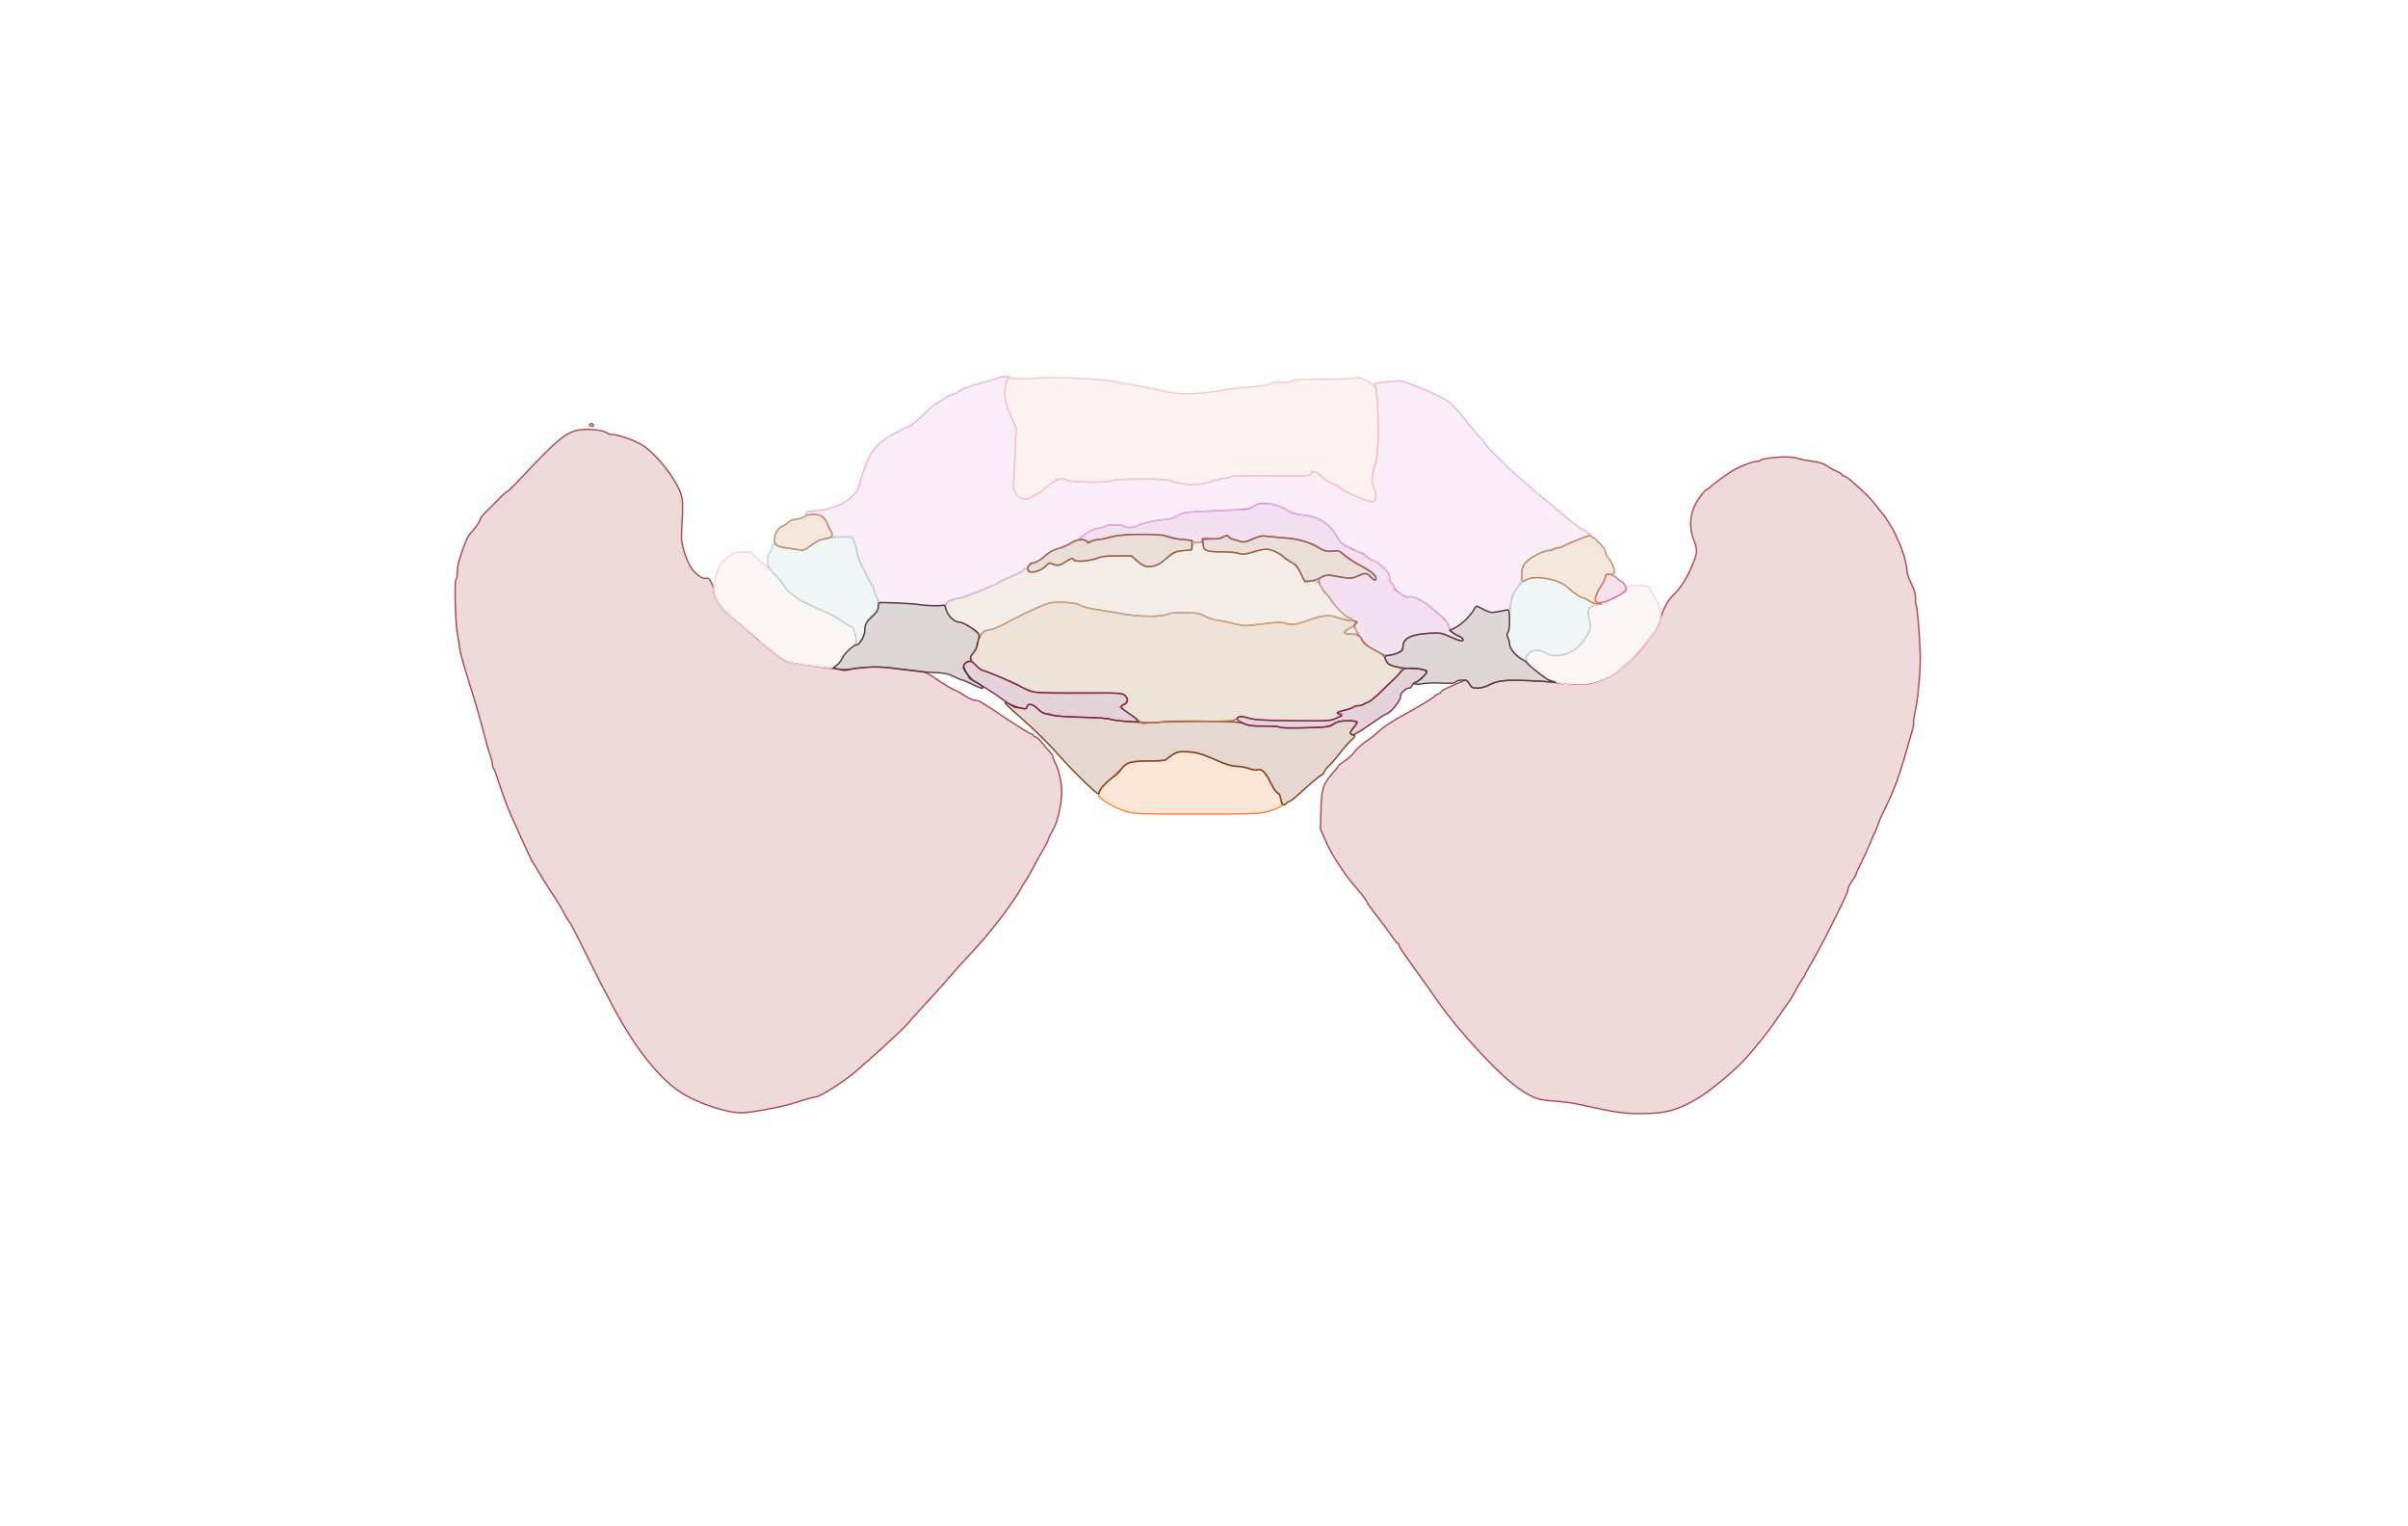 <svg xmlns="http://www.w3.org/2000/svg" width="1785" height="1131" viewBox="0 0 1785 1131" version="1.1">
    <path class="svg-region-SV" d="M 932 373.709 C 931.175 374.013, 929.666 374.990, 928.646 375.880 C 927.122 377.213, 922.419 377.680, 902.132 378.517 C 877.929 379.515, 877.385 379.584, 872.808 382.267 C 870.142 383.829, 866.651 385, 864.660 385 C 859.228 385, 845.964 387.794, 843.391 389.479 C 840.778 391.192, 834.443 391.525, 833.500 390 C 832.746 388.780, 820.331 388.656, 819.586 389.860 C 819.294 390.334, 816.968 391.007, 814.417 391.356 C 811.326 391.780, 808.068 393.244, 804.651 395.746 C 799.615 399.432, 799.573 399.506, 802.320 399.822 C 803.859 399.999, 805.371 400.803, 805.680 401.608 C 806.169 402.883, 806.544 402.874, 808.586 401.536 C 809.875 400.691, 812.192 400, 813.735 400 C 815.278 400, 819.788 399.100, 823.757 398 C 829.572 396.389, 834.047 396, 846.787 396 C 855.484 396, 863.028 396.389, 863.550 396.864 C 865.046 398.225, 873.443 400, 878.384 400 C 880.858 400, 883.160 400.450, 883.500 401 C 884.431 402.507, 892.055 402.276, 891.750 400.750 C 891.570 399.850, 893.373 399.500, 898.197 399.500 C 902.220 399.500, 905.394 399.001, 906.147 398.250 C 907.608 396.793, 911 396.571, 911 397.933 C 911 398.446, 912.013 399.136, 913.250 399.468 C 914.487 399.799, 917.139 400.560, 919.141 401.159 C 922.343 402.117, 923.480 401.918, 928.563 399.513 C 933.504 397.176, 935.082 396.881, 939.422 397.482 C 942.215 397.868, 948.775 398.502, 954 398.890 C 963.569 399.600, 967.763 400.902, 978.500 406.497 C 982.625 408.646, 984.312 408.992, 988.138 408.473 C 992 407.949, 993.090 408.180, 994.650 409.855 C 997.195 412.587, 1003.090 416.513, 1009.327 419.630 C 1015.080 422.505, 1020 426.680, 1020 428.687 C 1020 430.683, 1018.600 430.268, 1016 427.500 C 1013.171 424.488, 1011.141 424.377, 1006.084 426.957 C 1002.066 429.007, 999.472 428.985, 989.309 426.817 C 983.649 425.609, 978.667 426.819, 977.574 429.667 C 977.005 431.151, 981.562 440, 982.896 440 C 983.284 440, 984.880 442.024, 986.444 444.497 C 989.830 449.855, 998.284 458, 1000.457 458 C 1001.306 458, 1002 458.398, 1002 458.883 C 1002 459.369, 1003.013 460.075, 1004.250 460.451 C 1005.613 460.865, 1006.007 461.338, 1005.250 461.651 C 1003.036 462.565, 1003.903 465.575, 1008.250 472.069 C 1011.789 477.355, 1013.671 479.047, 1019.500 482.180 C 1027.543 486.504, 1028.007 486.569, 1034.885 484.348 C 1039.568 482.836, 1040.003 482.434, 1040.033 479.598 C 1040.103 473.143, 1046.135 470.050, 1060.165 469.276 C 1067.048 468.896, 1068.545 469.167, 1074.833 471.927 C 1078.684 473.617, 1082.533 475, 1083.386 475 C 1086.087 475, 1084.130 472.560, 1079.736 470.448 C 1076.603 468.942, 1075.211 467.530, 1074.391 465.025 C 1073.138 461.197, 1071.746 459.578, 1063.622 452.500 C 1055.660 445.563, 1048.482 441.654, 1044.990 442.352 C 1042.900 442.770, 1041.086 442.100, 1037.605 439.625 C 1035.066 437.820, 1033.297 436.037, 1033.672 435.661 C 1034.047 435.286, 1033.375 434.066, 1032.177 432.950 C 1030.866 431.729, 1030 429.717, 1030 427.893 C 1030 425.589, 1028.876 423.786, 1025.309 420.368 C 1022.729 417.896, 1019.385 415.627, 1017.879 415.326 C 1016.373 415.025, 1014.130 413.703, 1012.896 412.389 C 1011.661 411.075, 1010.245 410, 1009.748 410 C 1009.250 410, 1005.525 408.404, 1001.468 406.452 C 994.940 403.313, 993.737 402.284, 991.003 397.505 C 985.577 388.021, 977.020 382.689, 965.582 381.664 C 960.692 381.226, 957.591 380.333, 954.999 378.618 C 948.083 374.041, 937.336 371.748, 932 373.709" stroke="#c666b5" fill="#c666b5" fill-opacity="0.2" fill-rule="evenodd"/><path class="svg-region-IF" d="M 868.832 559.521 C 866.815 560.843, 864.876 562.392, 864.523 562.963 C 864.139 563.585, 859.130 564, 852.006 564 C 845.474 564, 838.874 564.478, 837.338 565.062 C 835.802 565.645, 832.279 568.458, 829.508 571.312 C 826.736 574.165, 822.379 578.300, 819.824 580.500 C 816.920 583, 814.952 585.625, 814.576 587.500 C 814.014 590.298, 814.403 590.788, 820.365 594.780 C 824.074 597.264, 829.849 599.958, 834.128 601.200 C 841.193 603.251, 843.413 603.339, 887.500 603.313 C 931.433 603.286, 933.816 603.190, 940.525 601.167 C 949.722 598.394, 951.619 597.025, 950.127 594.237 C 949.507 593.079, 949 591.232, 949 590.133 C 949 589.034, 948.137 587.861, 947.083 587.526 C 945.957 587.169, 943.677 583.825, 941.561 579.426 C 937.856 571.725, 935.324 569.579, 931.210 570.655 C 930.107 570.944, 928.158 570.620, 926.879 569.935 C 925.600 569.251, 921.297 568.372, 917.316 567.982 C 913.033 567.563, 907.920 566.266, 904.790 564.805 C 891.741 558.714, 886.081 556.999, 879.230 557.059 C 873.872 557.106, 871.752 557.608, 868.832 559.521" stroke="#f2823b" fill="#f2823b" fill-opacity="0.2" fill-rule="evenodd"/><path class="svg-region-AAB" d="M 745 520.855 C 745 521.353, 749.837 525.966, 755.750 531.105 C 767.792 541.574, 777.080 550.781, 787.636 562.716 C 791.561 567.154, 799.211 574.995, 804.636 580.142 C 813.438 588.492, 814.535 589.249, 814.830 587.173 C 815.165 584.807, 821.459 578.145, 826 575.351 C 827.375 574.505, 829.713 572.082, 831.197 569.968 C 834.662 565.028, 838.320 564.013, 852.691 564.006 C 859.357 564.002, 864.142 563.579, 864.525 562.959 C 864.879 562.387, 867.006 560.759, 869.252 559.341 C 872.971 556.993, 874.015 556.809, 880.918 557.277 C 886.670 557.668, 890.551 558.680, 897 561.471 C 909.920 567.064, 912.874 568, 917.605 568 C 920 568, 923.768 568.723, 925.978 569.608 C 928.188 570.492, 930.676 570.955, 931.507 570.636 C 934.946 569.316, 937.807 571.858, 941.570 579.576 C 943.633 583.808, 946.097 587.474, 947.046 587.722 C 948.148 588.010, 948.995 589.569, 949.389 592.029 C 950.115 596.571, 951.271 597.587, 953.348 595.509 C 954.178 594.679, 955.227 593.999, 955.679 593.999 C 956.629 593.997, 959.614 591.518, 969.884 582.200 C 973.945 578.515, 978.114 575.175, 979.148 574.777 C 980.183 574.379, 981.444 572.962, 981.951 571.628 C 982.459 570.293, 983.797 568.555, 984.926 567.764 C 986.055 566.974, 989.242 563.336, 992.009 559.681 C 994.776 556.026, 998.859 551.288, 1001.083 549.151 C 1004.780 545.598, 1004.950 545.220, 1003.063 544.727 C 1000.364 544.021, 1000.461 542.795, 1003.500 539.182 C 1004.875 537.548, 1006 535.747, 1006 535.180 C 1006 534.571, 1003.240 534.164, 999.250 534.185 C 994.018 534.212, 991.598 534.747, 988.487 536.566 C 984.799 538.722, 983.037 538.954, 966.771 539.417 C 956.147 539.719, 948.836 539.543, 948.485 538.976 C 948.164 538.456, 943.068 538.069, 937.161 538.117 C 929.049 538.182, 925.453 537.782, 922.461 536.480 C 919.085 535.012, 914.441 534.719, 891 534.499 C 874.637 534.345, 862.014 534.651, 859.831 535.254 C 855.639 536.413, 825.915 534.560, 822.913 532.953 C 821.928 532.426, 812.657 531.824, 802.311 531.615 C 791.765 531.402, 782.263 530.744, 780.685 530.117 C 779.137 529.503, 776.759 529, 775.402 529 C 773.914 529, 771.543 527.609, 769.433 525.500 C 765.601 521.667, 762.088 520.948, 761.332 523.840 C 760.897 525.503, 760.402 525.573, 756.175 524.567 C 753.604 523.955, 750.038 522.666, 748.250 521.701 C 746.462 520.737, 745 520.356, 745 520.855" stroke="#7f3c1a" fill="#7f3c1a" fill-opacity="0.2" fill-rule="evenodd"/><path class="svg-region-APB" d="M 777 447.083 C 772.279 448.473, 754.677 456.790, 743.959 462.696 C 740.912 464.375, 736.862 466.064, 734.959 466.449 C 733.057 466.834, 730.754 467.358, 729.842 467.613 C 727.928 468.148, 724 475.928, 724 479.184 C 724 480.398, 722.810 482.633, 721.356 484.151 C 718.759 486.861, 718.743 486.959, 720.481 489.611 C 722.704 493.004, 727.108 496.927, 728.741 496.968 C 730.378 497.010, 742.262 502.066, 753.557 507.526 C 758.538 509.935, 764.823 512.400, 767.523 513.005 C 770.676 513.712, 783.047 513.997, 802.107 513.803 C 830.120 513.517, 831.900 513.607, 833.891 515.405 C 836.696 517.938, 836.550 519.416, 833.250 521.917 L 830.500 524.002 832.698 525.751 C 833.907 526.713, 837.635 529.462, 840.984 531.861 L 847.072 536.222 854.286 535.548 C 858.254 535.177, 873.489 534.790, 888.143 534.687 C 912.932 534.513, 914.934 534.365, 916.925 532.566 C 918.989 530.700, 919.303 530.690, 925.782 532.282 C 930.977 533.558, 938.509 533.997, 959 534.216 C 983.618 534.480, 985.837 534.358, 990.246 532.500 C 995.278 530.379, 996.341 529, 992.941 529 C 989.628 529, 991.613 527.319, 995.728 526.641 C 997.803 526.299, 1000.789 525.339, 1002.364 524.509 C 1003.940 523.679, 1006.028 523, 1007.005 523 C 1010.861 523, 1017.557 518.904, 1023.591 512.853 C 1027.076 509.359, 1031.969 504.544, 1034.464 502.154 C 1039.688 497.148, 1040.120 495.283, 1036.250 494.438 C 1030.215 493.120, 1028.079 491.769, 1027.035 488.607 C 1026.186 486.032, 1024.526 484.662, 1018.379 481.461 C 1012.774 478.541, 1010.514 476.772, 1009.782 474.729 C 1008.539 471.257, 1006.237 470, 1001.125 470 C 995.902 470, 995.105 468.505, 999.217 466.422 C 1002.929 464.542, 1006 462.058, 1006 460.938 C 1006 460.524, 1003.638 459.975, 1000.750 459.718 C 997.862 459.461, 993.320 458.452, 990.655 457.475 C 985.670 455.649, 980.559 456.022, 972.500 458.801 C 959.889 463.149, 958.954 463.308, 953.620 462.029 C 949.298 460.992, 946.251 461.064, 935.282 462.464 C 923.078 464.021, 921.708 464.025, 916.314 462.508 C 913.116 461.610, 907.797 460.483, 904.494 460.005 C 898.511 459.139, 895.749 458.211, 891 455.472 C 888.025 453.755, 868.960 453.416, 865.952 455.026 C 861.675 457.315, 846.002 457.297, 832.500 454.987 C 825.350 453.764, 815.839 452.185, 811.363 451.479 C 806.888 450.773, 802.043 449.419, 800.596 448.471 C 797.425 446.393, 782.354 445.507, 777 447.083" stroke="#ac7444" fill="#ac7444" fill-opacity="0.2" fill-rule="evenodd"/><path class="svg-region-PC" d="M 884.469 403.500 C 884.211 404.325, 883.814 405.610, 883.587 406.356 C 883.316 407.245, 880.870 407.897, 876.483 408.249 C 870.359 408.741, 869.443 409.125, 865.647 412.784 C 856.832 421.283, 850.642 422.182, 843.500 416 L 838.878 412 828.189 412.033 C 820.248 412.057, 816.086 412.563, 812 414 C 805.321 416.349, 797.741 416.597, 796.019 414.523 C 794.960 413.247, 794.174 413.473, 790.231 416.185 C 785.971 419.116, 785.397 419.252, 781.584 418.227 C 777.881 417.233, 777.267 417.346, 775 419.443 C 769.918 424.144, 763.937 425.497, 762.173 422.344 C 761.325 420.830, 761.001 420.860, 758.373 422.704 C 756.793 423.812, 753.700 425.490, 751.500 426.433 C 744.640 429.374, 740.557 431.359, 739 432.509 C 738.175 433.119, 733 435.308, 727.500 437.374 C 722 439.440, 716.808 441.496, 715.962 441.942 C 715.115 442.388, 712.415 443.077, 709.962 443.472 C 703.946 444.443, 701 446.454, 701 449.589 C 701 454.570, 706.459 460.996, 710.693 460.999 C 713.453 461, 719.521 464.415, 723.718 468.329 C 726.383 470.815, 727.040 471.058, 727.544 469.747 C 727.890 468.844, 730.377 467.651, 733.326 466.973 C 737.729 465.960, 742.577 463.739, 752.610 458.136 C 753.650 457.556, 759.675 454.704, 766 451.798 C 777.316 446.599, 777.652 446.515, 787 446.512 C 794.374 446.511, 797.283 446.929, 800 448.382 C 801.925 449.412, 807.325 450.844, 812 451.564 C 816.675 452.285, 825.900 453.849, 832.500 455.040 C 845.084 457.310, 861.681 457.312, 865.920 455.043 C 868.953 453.420, 888.008 453.746, 891 455.472 C 895.658 458.159, 898.304 459.069, 903.909 459.912 C 906.984 460.375, 912.394 461.531, 915.930 462.481 C 922.035 464.121, 923.060 464.119, 936.177 462.442 C 946.995 461.059, 950.547 460.928, 952.544 461.838 C 953.947 462.477, 956.046 463, 957.209 463 C 959.661 463, 969.046 460.401, 973.697 458.435 C 979.365 456.038, 986.079 455.668, 991 457.480 C 999.023 460.434, 1002 460.953, 1002 459.395 C 1002 458.628, 1001.315 458, 1000.478 458 C 998.400 458, 990.502 450.576, 987.847 446.129 C 986.656 444.133, 984.656 441.375, 983.403 440 C 982.149 438.625, 980.062 435.925, 978.766 434 C 976.606 430.795, 975.994 430.500, 971.495 430.500 C 966.689 430.500, 966.549 430.413, 965.031 426.500 C 963.250 421.908, 960.846 418, 959.804 418 C 958.902 418, 951.722 413.155, 951.022 412.074 C 949.909 410.357, 941.925 407, 938.954 407 C 937.234 407, 932.487 407.970, 928.405 409.157 C 922.366 410.911, 920.510 411.098, 918.444 410.157 C 917.044 409.518, 911.253 409, 905.524 409 C 894.508 409, 892 408.060, 892 403.929 C 892 402.388, 891.290 402, 888.469 402 C 886.205 402, 884.769 402.538, 884.469 403.500 M 999.969 465.877 C 998.061 466.900, 996.500 468.134, 996.500 468.619 C 996.500 469.103, 998.638 469.637, 1001.250 469.805 C 1006.306 470.129, 1006.642 469.782, 1004.684 466.258 C 1003.442 464.024, 1003.427 464.022, 999.969 465.877" stroke="#cda789" fill="#cda789" fill-opacity="0.2" fill-rule="evenodd"/><path class="svg-region-DB" d="M 739.806 280.049 C 738.874 280.592, 733.924 282.109, 728.806 283.421 C 718.817 285.980, 710.634 289.166, 709.551 290.917 C 709.183 291.513, 707.984 292, 706.886 292 C 705.788 292, 702.240 293.800, 699 296 C 695.760 298.200, 692.777 300, 692.371 300 C 691.964 300, 688.400 303.295, 684.450 307.323 C 680.500 311.351, 675.745 315.213, 673.884 315.906 C 672.023 316.598, 669.825 317.574, 669 318.074 C 668.175 318.573, 665.315 320.143, 662.644 321.562 C 654.003 326.152, 649.574 329.970, 645.877 336.017 C 642.749 341.133, 638.623 352.326, 636.623 361.118 C 635.800 364.739, 628.999 371.277, 623.812 373.433 C 614.364 377.361, 612.209 377.942, 604.750 378.576 C 599.438 379.028, 597 379.640, 597 380.522 C 597 381.446, 598.125 381.659, 600.981 381.276 C 603.171 380.982, 606.235 381.269, 607.791 381.913 C 610.663 383.103, 614 387.600, 614 390.282 C 614 391.092, 614.675 392.315, 615.500 393 C 616.325 393.685, 617 395.090, 617 396.122 C 617 397.785, 617.828 398.001, 624.250 398.011 L 631.500 398.023 633.185 401.761 C 634.112 403.818, 635.157 407.668, 635.507 410.319 C 635.876 413.115, 637.581 417.522, 639.569 420.819 C 641.453 423.943, 642.996 426.975, 642.997 427.556 C 642.999 428.136, 644.125 430.136, 645.500 432 C 646.875 433.864, 648 436.244, 648 437.290 C 648 438.821, 649.838 442.998, 651.832 446 C 652.015 446.275, 658.315 446.817, 665.832 447.204 C 673.349 447.591, 683.671 448.209, 688.768 448.577 C 697.589 449.214, 698.217 449.124, 701.768 446.715 C 703.821 445.323, 707.508 443.862, 709.962 443.468 C 712.415 443.075, 715.115 442.373, 715.962 441.908 C 716.808 441.443, 719.525 440.394, 722 439.576 C 727.978 437.601, 737.528 433.606, 739.178 432.391 C 740.568 431.367, 741.299 431.015, 752.475 425.992 C 756.311 424.267, 760.586 421.594, 761.975 420.052 C 763.364 418.509, 765.917 416.941, 767.649 416.566 C 769.382 416.192, 772.585 414.135, 774.768 411.995 C 776.951 409.855, 780.033 407.800, 781.618 407.429 C 786.953 406.178, 803.582 397.672, 806 394.957 C 807.199 393.611, 814.023 391, 816.342 391 C 817.739 391, 819.160 390.550, 819.500 390 C 819.840 389.450, 822.990 389, 826.500 389 C 830.010 389, 833.160 389.450, 833.500 390 C 834.443 391.525, 840.778 391.192, 843.391 389.479 C 845.964 387.794, 859.228 385, 864.660 385 C 866.637 385, 870.128 383.837, 872.734 382.310 C 876.923 379.855, 878.596 379.556, 891.912 378.879 C 899.935 378.472, 910.971 378.107, 916.436 378.069 C 925.309 378.007, 926.627 377.760, 928.769 375.750 C 930.768 373.874, 932.291 373.500, 937.931 373.503 C 943.790 373.505, 945.706 374.019, 952.246 377.339 C 957.752 380.133, 961.518 381.321, 966.149 381.723 C 976.965 382.663, 984.266 387.257, 990.668 397.153 C 993.104 400.919, 995.681 404, 996.395 404 C 997.110 404, 998.732 404.900, 1000 406 C 1001.268 407.100, 1002.935 408, 1003.703 408 C 1005.529 408, 1010.967 410.767, 1013.500 412.986 C 1014.600 413.949, 1016.673 415.014, 1018.107 415.352 C 1019.541 415.690, 1022.804 417.968, 1025.357 420.415 C 1028.906 423.815, 1030 425.586, 1030 427.932 C 1030 429.754, 1030.888 431.888, 1032.188 433.188 C 1033.665 434.665, 1033.975 435.508, 1033.141 435.786 C 1031.008 436.497, 1042.276 442.953, 1044.632 442.370 C 1047.968 441.545, 1055.294 445.458, 1062.671 452.007 C 1066.384 455.303, 1069.803 458, 1070.268 458 C 1070.732 458, 1072.008 460.025, 1073.103 462.500 C 1074.198 464.975, 1075.445 467, 1075.875 467 C 1076.305 467, 1078.719 465.635, 1081.238 463.966 C 1085.225 461.325, 1088.671 457.541, 1093.334 450.685 C 1094.509 448.958, 1094.782 448.993, 1099.034 451.423 C 1104.087 454.312, 1106.244 454.511, 1113.696 452.778 L 1118.950 451.557 1120.084 446.096 C 1120.723 443.015, 1122.695 438.488, 1124.609 435.706 C 1127.364 431.700, 1128 429.829, 1128 425.732 C 1128 421.901, 1128.597 419.905, 1130.486 417.429 C 1133.082 414.026, 1143.851 408, 1147.339 408 C 1149.711 408, 1154.895 406.380, 1160.500 403.886 C 1162.700 402.907, 1167.800 400.790, 1171.833 399.180 L 1179.166 396.254 1176.333 394.290 C 1174.775 393.209, 1172.772 392.064, 1171.882 391.745 C 1170.991 391.425, 1166.105 387.639, 1161.024 383.332 C 1155.942 379.024, 1150.090 374.150, 1148.018 372.500 C 1128.558 357.003, 1103.888 334.004, 1100.411 328.118 C 1099.398 326.403, 1098.274 325, 1097.913 325 C 1097.552 325, 1093.145 319.868, 1088.120 313.596 C 1083.094 307.324, 1077.510 300.899, 1075.710 299.318 C 1071.668 295.770, 1062.746 291.292, 1049 285.913 C 1039.605 282.236, 1037.921 281.873, 1033 282.467 C 1029.975 282.831, 1025.344 283.370, 1022.710 283.664 C 1018.743 284.107, 1018.120 284.440, 1019.084 285.601 C 1020.802 287.672, 1022.271 311.576, 1021.596 326.500 C 1021.186 335.585, 1020.405 341.278, 1019.004 345.405 C 1016.602 352.484, 1016.432 358.744, 1018.560 361.782 C 1019.490 363.111, 1019.995 365.521, 1019.810 367.755 C 1019.547 370.936, 1019.113 371.545, 1016.927 371.799 C 1014.004 372.139, 996.268 364.259, 992.906 361.127 C 991.709 360.012, 989.464 358.822, 987.917 358.482 C 986.370 358.142, 983.168 356.095, 980.802 353.932 C 978.437 351.769, 976.200 350, 975.832 350 C 975.464 350, 974.511 349.750, 973.713 349.443 C 972.812 349.098, 972.063 349.651, 971.736 350.902 C 971.221 352.872, 970.556 352.911, 942.104 352.646 C 926.097 352.497, 913 352.689, 913 353.072 C 913 353.456, 910.568 354.073, 907.595 354.445 C 904.622 354.816, 899.892 355.993, 897.084 357.060 C 890.189 359.680, 877.539 359.652, 870 357 C 865.333 355.358, 861.672 355.060, 845.815 355.033 C 833.963 355.012, 826.101 355.420, 824.315 356.150 C 819.758 358.011, 794.094 357.617, 790.246 355.627 C 787.802 354.363, 786.502 354.239, 784.338 355.061 C 781.617 356.096, 772.823 362.723, 772.167 364.233 C 771.983 364.655, 771.411 365, 770.895 365 C 770.379 365, 768.209 366.157, 766.073 367.570 C 760.636 371.168, 756.333 370.643, 753.209 366 C 751.166 362.965, 750.930 361.703, 751.426 356.500 C 751.741 353.200, 752.270 342.955, 752.601 333.732 L 753.202 316.965 749.101 307.614 C 745.639 299.719, 745 297.219, 745 291.565 C 745 285.102, 746.094 281.305, 748.400 279.765 C 750.078 278.645, 741.742 278.919, 739.806 280.049" stroke="#e8b1e4" fill="#e8b1e4" fill-opacity="0.2" fill-rule="evenodd"/><path class="svg-region-MB" d="M 768.500 280.278 C 764.650 280.707, 758.234 280.800, 754.241 280.486 C 747.117 279.926, 746.964 279.963, 745.991 282.523 C 745.446 283.957, 745 288.028, 745 291.570 C 745 296.844, 745.738 299.775, 749.077 307.755 L 753.155 317.500 752.577 334 C 752.259 343.075, 751.741 353.200, 751.426 356.500 C 750.930 361.703, 751.166 362.965, 753.209 366 C 756.335 370.645, 760.966 371.191, 766.334 367.548 C 768.399 366.147, 770.318 365, 770.599 365 C 770.879 365, 772.536 363.666, 774.280 362.036 C 776.024 360.406, 779.584 357.912, 782.191 356.493 C 786.769 354.001, 787.040 353.969, 790.127 355.566 C 794.070 357.604, 818.199 358.041, 824.500 356.188 C 826.933 355.472, 835.550 355.022, 846.500 355.038 C 861.689 355.061, 865.359 355.367, 870 357 C 877.594 359.671, 891.167 359.715, 897.297 357.087 C 899.752 356.035, 904.289 354.858, 907.380 354.472 C 910.471 354.086, 913 353.468, 913 353.098 C 913 352.729, 925.938 352.548, 941.750 352.695 C 969.218 352.952, 970.567 352.877, 972 351.019 C 973.413 349.186, 973.688 349.166, 976.750 350.662 C 978.538 351.535, 980 352.797, 980 353.466 C 980 354.135, 983.038 356.159, 986.750 357.964 C 990.462 359.769, 993.743 361.627, 994.041 362.093 C 995.239 363.972, 1014.328 372.099, 1016.854 371.806 C 1019.122 371.544, 1019.544 370.966, 1019.810 367.755 C 1019.995 365.521, 1019.490 363.111, 1018.560 361.782 C 1016.390 358.684, 1016.612 353.393, 1019.250 345.355 C 1021.351 338.953, 1021.490 336.916, 1021.351 314.500 C 1021.270 301.300, 1020.757 289.363, 1020.211 287.973 C 1018.986 284.853, 1007.203 278.397, 1005.620 279.980 C 1004.989 280.611, 996.278 281, 982.768 281 C 965.802 281, 960.150 281.328, 957.410 282.473 C 955.152 283.417, 952.349 283.735, 949.611 283.360 C 946.752 282.968, 944.371 283.272, 942.419 284.279 C 940.627 285.202, 933.709 286.241, 924.500 286.970 C 916.250 287.623, 906.929 288.783, 903.787 289.548 C 900.645 290.313, 892.770 291.236, 886.287 291.599 C 874.312 292.269, 871.835 291.992, 854 287.988 C 849.325 286.938, 842.575 285.661, 839 285.150 C 835.425 284.638, 829.125 283.500, 825 282.619 C 816.010 280.701, 778.628 279.152, 768.500 280.278" stroke="#f9c6c6" fill="#f9c6c6" fill-opacity="0.2" fill-rule="evenodd"/><path class="svg-region-Ol" d="M 426 319.372 C 417.516 322.188, 411.030 327.905, 385.280 355.266 C 380.759 360.070, 376.822 364, 376.530 364 C 375.742 364, 372.270 367.054, 368.677 370.908 C 366.930 372.783, 363.363 376.368, 360.750 378.877 C 358.137 381.385, 356 384.044, 356 384.785 C 356 386.265, 351.742 392.327, 348.449 395.536 C 346.618 397.319, 343.978 403.832, 340.124 416.071 C 339.506 418.035, 339 421.721, 339 424.262 C 339 426.803, 338.535 429.169, 337.967 429.520 C 336.718 430.292, 337.587 462.706, 339.046 469.798 C 339.578 472.384, 340.249 476.525, 340.536 479 C 341.106 483.910, 342.845 490.184, 349.545 511.500 C 351.965 519.200, 355.062 529.775, 356.426 535 C 361.072 552.787, 361.834 555.499, 363.417 559.876 C 364.288 562.282, 365 565.230, 365 566.426 C 365 567.622, 365.408 569.028, 365.906 569.550 C 366.405 570.073, 367.724 573.425, 368.838 577 C 372.400 588.436, 375.938 597.858, 380.405 607.806 C 391.321 632.120, 394.354 638.602, 395.467 640 C 396.124 640.825, 397.929 643.750, 399.477 646.500 C 401.026 649.250, 404.806 655.325, 407.878 660 C 413.930 669.212, 415.839 672.357, 419.106 678.500 C 420.276 680.700, 421.839 683.192, 422.579 684.038 C 423.320 684.883, 428.668 695.233, 434.464 707.038 C 440.260 718.842, 445.905 730.075, 447.010 732 C 448.114 733.925, 450.870 739.100, 453.133 743.500 C 469.093 774.531, 487.928 798.742, 504.479 809.500 C 517.650 818.062, 540.593 825.497, 551.441 824.719 C 559.259 824.159, 578.798 820.462, 586.500 818.086 C 599.919 813.946, 603.294 813, 604.646 813 C 607.101 813, 620.149 805.116, 629.504 797.979 C 638.618 791.026, 669.846 762.640, 673.470 758.015 C 675.192 755.817, 678.789 751.833, 695.506 733.612 C 697.468 731.473, 701.628 726.748, 704.750 723.112 C 707.873 719.475, 713.369 713.350, 716.964 709.500 C 726.186 699.626, 732.932 691.865, 737 686.452 C 738.925 683.890, 741.028 681.233, 741.673 680.546 C 744.145 677.913, 757 659.177, 757 658.206 C 757 657.756, 758.153 655.839, 759.562 653.944 C 760.971 652.050, 763.838 647.125, 765.932 643 C 768.026 638.875, 771.372 632.800, 773.367 629.500 C 775.362 626.200, 776.996 622.970, 776.997 622.322 C 776.999 621.674, 778.544 618.524, 780.431 615.322 C 783.980 609.301, 787 596.134, 787 586.683 C 787 579.949, 785.048 571.029, 782.455 565.912 C 781.154 563.344, 780.308 561.026, 780.574 560.759 C 780.841 560.493, 779.696 558.816, 778.031 557.033 C 776.366 555.251, 773.615 552.039, 771.918 549.896 C 770.221 547.753, 768.195 546, 767.416 546 C 766.637 546, 766 545.550, 766 545 C 766 544.450, 765.360 544, 764.579 544 C 763.797 544, 755.535 538.938, 746.218 532.750 C 725.262 518.832, 725.550 519, 722.614 519 C 721.287 519, 717.861 517.425, 715 515.500 C 712.139 513.575, 709.414 512, 708.944 512 C 707.743 512, 698.920 506.717, 692.171 501.958 C 687.107 498.387, 685.566 497.851, 677.995 497.032 C 673.323 496.526, 664.830 495.589, 659.123 494.948 C 651.091 494.047, 646.458 494.061, 638.623 495.009 C 625.773 496.565, 626.140 496.570, 609.500 494.613 C 590.553 492.384, 584.377 491.205, 581.133 489.198 C 576.621 486.407, 562.033 474.867, 556.067 469.369 C 553.005 466.547, 547.682 461.989, 544.237 459.240 C 534.633 451.576, 529 443.509, 529 437.419 C 529 436.134, 528.212 433.516, 527.250 431.603 C 525.915 428.948, 525.020 428.240, 523.475 428.614 C 520.566 429.318, 515.035 425.227, 511.783 419.966 C 510.254 417.493, 508.056 412.102, 506.899 407.985 C 505.088 401.543, 504.888 398.968, 505.459 389.500 C 506.568 371.111, 506.274 368.385, 502.339 360.531 C 496.509 348.897, 484.143 334.618, 475.394 329.419 C 470.141 326.297, 457.876 322, 454.219 322 C 452.668 322, 450.973 321.611, 450.450 321.136 C 447.317 318.286, 432.492 317.217, 426 319.372" stroke="#aa444d" fill="#aa444d" fill-opacity="0.2" fill-rule="evenodd"/><path class="svg-region-Or" d="M 437 315 C 437 315.550, 437.675 316, 438.500 316 C 439.325 316, 440 315.550, 440 315 C 440 314.450, 439.325 314, 438.500 314 C 437.675 314, 437 314.450, 437 315 M 1312.750 339.337 C 1308.487 339.833, 1305 340.635, 1305 341.119 C 1305 341.604, 1303.680 342, 1302.066 342 C 1298.748 342, 1288.263 346.232, 1283 349.695 C 1277.191 353.518, 1270.439 358.513, 1267.961 360.822 C 1266.675 362.020, 1265.272 363, 1264.844 363 C 1264.415 363, 1262.308 365.363, 1260.162 368.250 C 1252.932 377.975, 1251.335 388.863, 1255.505 400 C 1258.459 407.889, 1258.393 409.296, 1254.636 418.512 C 1250.688 428.195, 1245.371 436.517, 1240.022 441.384 C 1236.212 444.850, 1231.475 454.240, 1230.515 460.227 C 1230.187 462.277, 1228.276 466.102, 1226.268 468.727 C 1224.261 471.352, 1221.095 475.491, 1219.234 477.925 C 1212.483 486.752, 1199.588 498.675, 1193.429 501.784 C 1180.589 508.265, 1171.870 509.169, 1153 505.976 C 1149.425 505.372, 1139.246 504.642, 1130.380 504.354 C 1113.736 503.815, 1110.002 504.362, 1101.972 508.515 C 1100.392 509.332, 1097.256 510, 1095.003 510 C 1091.500 510, 1090.660 509.567, 1089.203 507.006 C 1088.267 505.360, 1087.134 504.010, 1086.687 504.006 C 1086.240 504.003, 1083.540 505.065, 1080.687 506.367 C 1077.834 507.669, 1073.813 509.461, 1071.750 510.351 C 1069.688 511.240, 1068 512.425, 1068 512.984 C 1068 513.543, 1067.475 514, 1066.834 514 C 1066.193 514, 1064.955 514.693, 1064.084 515.541 C 1062.012 517.556, 1052.267 523.436, 1038.088 531.225 C 1031.811 534.673, 1024.691 539.422, 1022.265 541.780 C 1019.839 544.138, 1016.200 547.113, 1014.177 548.393 C 1009.991 551.041, 1005.091 555.503, 1002.953 558.615 C 1002.154 559.779, 999.362 562.173, 996.750 563.936 C 994.138 565.699, 991.987 567.447, 991.972 567.821 C 991.956 568.194, 990.165 570.498, 987.992 572.940 C 980.680 581.158, 979.558 584.675, 979.187 600.542 L 978.859 614.583 982.551 623.042 C 984.582 627.694, 988.326 634.584, 990.872 638.353 C 993.417 642.122, 996.175 646.250, 997 647.527 C 998.464 649.792, 1000.038 651.736, 1008.750 662.040 C 1011.087 664.805, 1013 667.508, 1013 668.048 C 1013 668.587, 1014.913 671.469, 1017.250 674.453 C 1024.555 683.776, 1029.395 690.274, 1032.344 694.716 C 1033.909 697.072, 1035.596 699, 1036.094 699 C 1036.592 699, 1037 699.584, 1037 700.298 C 1037 701.011, 1038.688 703.956, 1040.750 706.842 C 1042.813 709.728, 1046.645 715.107, 1049.267 718.795 C 1056.487 728.949, 1056.698 729.244, 1059.412 733 C 1060.804 734.925, 1063.018 738.075, 1064.334 740 C 1080.778 764.066, 1112.995 798.638, 1127.873 808.186 C 1137.159 814.144, 1140.347 815.182, 1152 816.039 C 1158.325 816.504, 1166.650 817.593, 1170.500 818.460 C 1197.702 824.582, 1203.462 825.437, 1217 825.361 C 1234.834 825.261, 1243.107 823.008, 1258.371 814.096 C 1267.072 809.015, 1283.404 795.653, 1292.162 786.450 C 1300.032 778.179, 1311.746 763.429, 1318.607 753.151 C 1321.783 748.393, 1325.147 743.600, 1326.083 742.500 C 1327.018 741.400, 1329.031 738.025, 1330.554 735 C 1332.078 731.975, 1334.377 728.068, 1335.663 726.317 C 1336.948 724.566, 1338 722.834, 1338 722.468 C 1338 722.101, 1340.564 717.459, 1343.697 712.151 C 1348.727 703.632, 1359.660 682.267, 1367.365 665.904 C 1368.814 662.825, 1370 659.559, 1370 658.645 C 1370 657.731, 1371.350 655.119, 1373 652.841 C 1374.650 650.564, 1376 648.239, 1376 647.676 C 1376 647.112, 1377.739 643.242, 1379.864 639.076 C 1381.990 634.909, 1384.966 628.350, 1386.477 624.500 C 1387.989 620.650, 1389.566 617.050, 1389.982 616.500 C 1390.399 615.950, 1391.304 613.700, 1391.994 611.500 C 1392.685 609.300, 1394.266 605.475, 1395.508 603 C 1403.954 586.172, 1407.362 577.073, 1414.049 553.500 C 1414.518 551.850, 1415.811 547.401, 1416.925 543.613 C 1418.038 539.826, 1418.740 536.388, 1418.485 535.975 C 1418.229 535.561, 1418.898 531.010, 1419.972 525.862 C 1422.188 515.231, 1423.862 494.145, 1423.373 483 C 1422.588 465.091, 1421.321 450.668, 1420.298 448 C 1419.982 447.175, 1419.818 445.061, 1419.934 443.303 C 1420.049 441.545, 1419.437 438.507, 1418.572 436.553 C 1417.707 434.599, 1416.243 431.313, 1415.317 429.250 C 1414.392 427.188, 1413.549 423.860, 1413.444 421.857 C 1413.205 417.287, 1410.509 408.036, 1407.512 401.500 C 1406.251 398.750, 1404.927 395.825, 1404.570 395 C 1403.253 391.954, 1396.313 381.178, 1394.910 380 C 1394.582 379.725, 1392.622 377.250, 1390.552 374.500 C 1388.483 371.750, 1384.925 367.778, 1382.645 365.673 C 1372.462 356.273, 1368.512 353, 1367.349 353 C 1366.662 353, 1365.740 352.411, 1365.300 351.691 C 1364.860 350.971, 1362.925 349.775, 1361 349.031 C 1359.075 348.288, 1356.007 346.581, 1354.183 345.238 C 1351.865 343.531, 1348.704 342.524, 1343.688 341.895 C 1339.740 341.399, 1335.020 340.502, 1333.199 339.901 C 1328.751 338.433, 1322.097 338.249, 1312.750 339.337" stroke="#aa444d" fill="#aa444d" fill-opacity="0.2" fill-rule="evenodd"/><path class="svg-region-Pl" d="M 539.758 412.818 C 537.150 414.860, 534.365 417.461, 533.569 418.598 C 531.873 421.020, 529 432.744, 529 437.246 C 529 444.143, 534.777 452.015, 547 461.775 C 550.575 464.630, 555.288 468.773, 557.473 470.983 C 559.658 473.192, 561.751 475, 562.123 475 C 562.495 475, 566.333 477.824, 570.650 481.275 C 583.627 491.649, 583.996 491.783, 605.823 494.086 C 616.534 495.216, 617.292 495.175, 619.823 493.319 C 621.296 492.241, 623.235 489.918, 624.134 488.158 C 625.033 486.398, 627.886 482.985, 630.475 480.574 L 635.181 476.191 634.067 470.820 C 632.959 465.484, 632.899 465.418, 624.726 460.476 C 620.202 457.740, 614.475 454.657, 612 453.623 C 603.212 449.955, 592.471 444.495, 590.500 442.695 C 589.400 441.690, 587.084 439.990, 585.354 438.916 C 583.624 437.843, 581.929 435.853, 581.588 434.493 C 581.246 433.133, 578.612 429.830, 575.734 427.152 C 572.855 424.474, 567.314 419.294, 563.420 415.641 L 556.340 409 550.420 409.052 C 545.146 409.098, 543.982 409.509, 539.758 412.818" stroke="#f9d3d3" fill="#f9d3d3" fill-opacity="0.2" fill-rule="evenodd"/><path class="svg-region-Pr" d="M 1205.546 435.074 C 1206.286 436.272, 1202.284 441, 1200.529 441 C 1199.912 441, 1196.953 442.563, 1193.954 444.474 C 1190.954 446.385, 1187.240 447.960, 1185.700 447.974 C 1184.161 447.988, 1181.529 448.709, 1179.853 449.576 C 1177.041 451.030, 1176.851 451.456, 1177.402 455.076 C 1177.731 457.234, 1178.274 460.817, 1178.609 463.037 C 1179.110 466.361, 1178.744 467.788, 1176.536 471.125 C 1173.155 476.234, 1167.645 481.615, 1163.711 483.650 C 1162.041 484.513, 1158.088 485.454, 1154.926 485.740 C 1150.133 486.175, 1148.679 485.907, 1146.184 484.131 C 1142.386 481.427, 1136.114 481.300, 1133.153 483.867 C 1128.949 487.514, 1130.274 490.455, 1139.485 497.923 C 1145.874 503.103, 1147.801 504.077, 1155.620 506.076 C 1175.944 511.271, 1191.143 506.838, 1207.104 491.058 C 1215.403 482.854, 1225.040 471.261, 1229.108 464.590 C 1230.317 462.608, 1230.994 459.627, 1230.996 456.280 C 1231 451.181, 1230.536 449.999, 1223.195 436.414 C 1221.974 434.153, 1221.350 434, 1213.386 434 C 1207.581 434, 1205.093 434.341, 1205.546 435.074" stroke="#f9d3d3" fill="#f9d3d3" fill-opacity="0.2" fill-rule="evenodd"/><path class="svg-region-DLl" d="M 611 399.201 C 608.424 399.766, 604.260 401.906, 601.259 404.208 C 596.823 407.612, 595.517 408.136, 592.759 407.619 C 590.966 407.283, 586.671 406.598, 583.214 406.096 C 579.757 405.595, 576.289 404.655, 575.508 404.006 C 573.698 402.505, 572 403.533, 572 406.130 C 572 407.237, 571.325 408.818, 570.500 409.643 C 569.611 410.532, 569 412.977, 569 415.646 C 569 419.720, 569.512 420.689, 574.372 425.824 C 577.327 428.946, 580.446 432.880, 581.303 434.566 C 582.160 436.252, 584.805 438.951, 587.180 440.563 C 589.556 442.175, 591.727 443.794, 592.005 444.160 C 592.541 444.866, 607.122 451.745, 613 454.064 C 614.925 454.824, 619.340 457.349, 622.811 459.675 C 626.281 462.001, 629.967 464.172, 631 464.500 C 633.538 465.306, 635.910 475.809, 633.848 477.115 C 632.842 477.753, 633.008 477.972, 634.500 477.978 C 637.314 477.990, 641 472.181, 641 467.735 C 641 463.929, 642.755 459, 644.110 459 C 644.544 459, 646.269 457.538, 647.945 455.750 C 650.421 453.108, 650.986 451.658, 650.964 448 C 650.949 445.525, 650.276 442.626, 649.468 441.559 C 648.661 440.491, 648 438.679, 648 437.531 C 648 436.384, 647.235 434.353, 646.301 433.019 C 642.284 427.284, 635.856 413.178, 635.364 409.018 C 635.070 406.533, 634.091 403.038, 633.188 401.250 L 631.545 398 623.523 398.107 C 619.110 398.166, 613.475 398.658, 611 399.201" stroke="#b7d6d3" fill="#b7d6d3" fill-opacity="0.2" fill-rule="evenodd"/><path class="svg-region-DLr" d="M 1131.245 429.820 C 1127.484 431.827, 1122.529 437.503, 1120.926 441.642 C 1120.317 443.214, 1119.614 449, 1119.363 454.500 C 1119.112 460, 1118.401 466.201, 1117.783 468.280 C 1116.938 471.125, 1116.949 472.349, 1117.830 473.230 C 1118.474 473.874, 1119 475.457, 1119 476.750 C 1119 480.567, 1121.783 484.838, 1126.009 487.505 C 1130.549 490.372, 1132.191 490.662, 1131.342 488.449 C 1130.999 487.555, 1131.721 485.861, 1133.048 484.449 C 1135.971 481.337, 1142.315 481.117, 1146 484 C 1147.673 485.309, 1150.082 485.963, 1153.282 485.978 C 1161.923 486.018, 1169.658 481.399, 1175.516 472.700 C 1179.210 467.215, 1179.801 463.596, 1177.896 458.132 C 1176.474 454.051, 1177.372 450.586, 1180.178 449.334 C 1182.330 448.374, 1182.276 448.260, 1178.467 445.671 C 1176.305 444.202, 1173.935 443, 1173.201 443 C 1171.739 443, 1166.204 439.165, 1161.500 434.893 C 1154.970 428.962, 1138.142 426.141, 1131.245 429.820" stroke="#b7d6d3" fill="#b7d6d3" fill-opacity="0.2" fill-rule="evenodd"/><path class="svg-region-OGr" d="M 1190.524 425.810 C 1190.236 426.098, 1190 427.056, 1190 427.939 C 1190 428.823, 1188.371 432.010, 1186.380 435.023 C 1178.562 446.850, 1182.676 450.049, 1196.686 443.037 C 1201.146 440.805, 1205.060 438.285, 1205.386 437.437 C 1205.980 435.890, 1203.424 431, 1202.021 431 C 1201.610 431, 1200.199 429.941, 1198.886 428.647 C 1196.604 426.397, 1191.626 424.708, 1190.524 425.810" stroke="#d66e9d" fill="#d66e9d" fill-opacity="0.2" fill-rule="evenodd"/><path class="svg-region-OLl" d="M 596 383 C 594.075 384.054, 591.107 384.935, 589.405 384.958 C 587.673 384.982, 585.549 385.841, 584.583 386.909 C 583.633 387.958, 581.545 389.360, 579.944 390.023 C 574.849 392.134, 572.079 401.161, 575.624 404.103 C 576.517 404.844, 579.779 405.750, 582.874 406.117 C 585.968 406.483, 590.183 407.115, 592.240 407.521 C 595.622 408.188, 596.493 407.863, 601.329 404.132 C 605.169 401.170, 608.016 399.822, 611.427 399.355 C 617.437 398.531, 618.185 397.028, 615.089 392 C 614.581 391.175, 613.615 389.016, 612.942 387.203 C 610.723 381.222, 602.826 379.263, 596 383" stroke="#c4875d" fill="#c4875d" fill-opacity="0.2" fill-rule="evenodd"/><path class="svg-region-OLr" d="M 1168.003 400.606 C 1163.330 402.524, 1159.077 404.523, 1158.553 405.047 C 1158.029 405.571, 1156.367 406, 1154.859 406 C 1153.351 406, 1151.840 406.450, 1151.500 407 C 1151.160 407.550, 1149.630 408, 1148.101 408 C 1143.974 408, 1133.334 413.696, 1130.486 417.429 C 1128.581 419.927, 1128 421.894, 1128 425.844 C 1128 431.426, 1128.243 431.648, 1132 429.500 C 1137.964 426.091, 1155.297 429.259, 1161.500 434.893 C 1166.310 439.261, 1171.751 443, 1173.298 443 C 1174.086 443, 1175.932 443.945, 1177.400 445.100 C 1178.868 446.255, 1181.966 447.363, 1184.285 447.563 C 1187.727 447.861, 1187.950 447.790, 1185.500 447.178 C 1183.007 446.556, 1182.532 445.967, 1182.691 443.692 C 1182.797 442.187, 1184.438 438.377, 1186.338 435.227 C 1188.238 432.077, 1189.961 428.600, 1190.165 427.500 C 1190.449 425.975, 1191.186 425.576, 1193.272 425.822 C 1195.069 426.034, 1196.217 425.598, 1196.618 424.554 C 1197.388 422.548, 1195.335 417.355, 1192.317 413.673 C 1191.043 412.119, 1190 409.921, 1190 408.790 C 1190 406.234, 1180.774 396.978, 1178.306 397.059 C 1177.313 397.091, 1172.676 398.687, 1168.003 400.606" stroke="#c4875d" fill="#c4875d" fill-opacity="0.2" fill-rule="evenodd"/><path class="svg-region-OABl" d="M 715.571 491.571 C 713.490 493.653, 713.590 495.209, 716 498.273 C 717.100 499.671, 718 501.260, 718 501.803 C 718 502.346, 719.688 503.649, 721.750 504.697 C 726.147 506.933, 737 513.792, 742 517.495 C 747.455 521.534, 752.801 524.865, 753.197 524.470 C 753.394 524.272, 755.193 524.480, 757.194 524.931 C 760.305 525.633, 760.903 525.480, 761.322 523.876 C 762.080 520.980, 765.767 521.621, 769.054 525.220 C 773.143 529.697, 779.667 530.957, 801.654 531.516 C 811.639 531.769, 820.983 532.423, 822.419 532.969 C 823.855 533.515, 829.410 534.268, 834.765 534.643 C 845.978 535.427, 846.112 534.924, 836.407 528.482 C 830.651 524.661, 829.797 523.127, 832.967 522.298 C 836.008 521.503, 836.570 518.125, 834.076 515.632 C 831.986 513.543, 831.287 513.500, 799.222 513.500 C 769.109 513.500, 766.141 513.346, 762 511.569 C 759.525 510.507, 757.275 509.369, 757 509.040 C 755.863 507.681, 730.786 497, 728.732 497 C 728.001 497, 725.850 495.439, 723.952 493.532 C 720.147 489.709, 717.948 489.195, 715.571 491.571" stroke="#81244d" fill="#81244d" fill-opacity="0.2" fill-rule="evenodd"/><path class="svg-region-OABr" d="M 1041 495.737 C 1040.175 496.055, 1038.834 497.257, 1038.019 498.408 C 1037.205 499.559, 1034.997 501.850, 1033.113 503.500 C 1031.228 505.150, 1026.720 509.515, 1023.093 513.199 C 1019.467 516.884, 1015.258 520.196, 1013.741 520.560 C 1012.223 520.924, 1010.734 521.622, 1010.432 522.111 C 1010.129 522.600, 1008.585 523, 1007 523 C 1005.415 523, 1003.878 523.388, 1003.585 523.863 C 1003.291 524.337, 1000.902 525.281, 998.276 525.961 C 990.173 528.056, 990.248 528.005, 993 529.537 C 994.483 530.363, 994.890 530.946, 994 530.971 C 993.175 530.994, 991.150 531.778, 989.500 532.714 C 986.836 534.226, 983.367 534.383, 958.500 534.124 C 935.098 533.879, 929.648 533.545, 925.311 532.091 C 920.367 530.434, 917 530.786, 917 532.960 C 917 533.434, 919.038 534.808, 921.529 536.014 C 925.390 537.883, 927.668 538.193, 936.979 538.118 C 942.986 538.070, 948.159 538.448, 948.474 538.958 C 949.102 539.974, 981.967 539.456, 985.419 538.376 C 986.564 538.018, 988.518 536.930, 989.763 535.958 C 991.450 534.641, 993.805 534.202, 999.013 534.235 C 1002.856 534.259, 1006 534.714, 1006 535.245 C 1006 535.776, 1004.875 537.548, 1003.500 539.182 C 1000.631 542.592, 1000.396 543.831, 1002.469 544.627 C 1003.336 544.959, 1008.650 541.870, 1015.425 537.095 C 1021.743 532.643, 1027.301 529, 1027.776 529 C 1030.375 529, 1038.691 518.690, 1038.150 516.138 C 1037.745 514.228, 1041.959 510, 1044.268 510 C 1045.324 510, 1046.413 509.138, 1046.688 508.085 C 1046.964 507.031, 1048.166 505.924, 1049.360 505.625 C 1051.841 505.002, 1058.671 498.338, 1057.761 497.428 C 1055.944 495.611, 1044.355 494.442, 1041 495.737" stroke="#81244d" fill="#81244d" fill-opacity="0.2" fill-rule="evenodd"/><path class="svg-region-SOTl" d="M 823 398.071 C 819.425 399.057, 815.233 399.894, 813.684 399.932 C 812.136 399.969, 809.950 400.492, 808.827 401.093 C 807.350 401.883, 806.483 401.883, 805.693 401.093 C 804.009 399.409, 798.110 399.798, 795.154 401.786 C 791.669 404.131, 788.443 405.524, 783.232 406.935 C 780.748 407.608, 776.868 409.953, 773.949 412.545 C 771.148 415.033, 767.932 417, 766.667 417 C 763.767 417, 762 418.780, 762 421.700 C 762 423.597, 762.534 424, 765.050 424 C 768.648 424, 773.721 421.566, 776.007 418.743 C 777.354 417.079, 777.998 416.928, 779.751 417.867 C 783.006 419.609, 785.763 419.233, 789.785 416.500 C 793.748 413.808, 796 413.316, 796 415.144 C 796 416.801, 809.979 415.579, 813.834 413.586 C 816.082 412.423, 819.802 412, 827.769 412 L 838.637 412 842.568 415.527 C 844.731 417.466, 847.537 419.321, 848.804 419.649 C 852.557 420.618, 857.994 419.270, 861.357 416.536 C 870.970 408.721, 871.021 408.694, 877.300 408.093 L 883.500 407.500 883.500 404 L 883.500 400.500 877 399.889 C 873.425 399.552, 868.475 398.546, 866 397.653 C 859.477 395.299, 832.086 395.565, 823 398.071" stroke="#995b45" fill="#995b45" fill-opacity="0.2" fill-rule="evenodd"/><path class="svg-region-SOTr" d="M 905.720 398.414 C 904.452 399.376, 902.030 399.612, 897.305 399.232 C 891.307 398.751, 890.735 398.866, 891.335 400.432 C 891.701 401.384, 892 402.995, 892 404.010 C 892 408.030, 894.577 409, 905.250 409 C 910.810 409, 916.811 409.526, 918.588 410.168 C 921.304 411.150, 922.911 410.991, 928.687 409.168 C 932.465 407.976, 936.796 407, 938.310 407 C 942.107 407, 947.599 409.441, 951.492 412.859 C 953.287 414.435, 956.151 416.342, 957.856 417.096 C 960.121 418.099, 961.804 420.190, 964.100 424.854 L 967.243 431.239 971.505 430.654 C 973.849 430.333, 977.403 429.105, 979.403 427.925 C 982.012 426.386, 983.953 425.948, 986.270 426.377 C 1000.540 429.018, 1001.973 429.062, 1006.494 427.003 C 1012.151 424.426, 1013.162 424.479, 1016 427.500 C 1018.659 430.330, 1020 430.679, 1020 428.539 C 1020 426.312, 1016.183 423.169, 1009 419.481 C 1005.425 417.645, 1000.269 414.274, 997.542 411.989 C 992.984 408.172, 992.247 407.886, 988.428 408.459 C 984.410 409.061, 980.369 408.012, 977 405.491 C 972.980 402.483, 961.080 399.126, 952.500 398.579 C 947.550 398.264, 941.549 397.728, 939.164 397.390 C 935.738 396.903, 933.478 397.347, 928.403 399.504 C 923.128 401.746, 921.489 402.049, 919.240 401.198 C 917.733 400.629, 915.263 399.892, 913.750 399.562 C 912.237 399.232, 911 398.520, 911 397.981 C 911 396.569, 907.806 396.832, 905.720 398.414" stroke="#995b45" fill="#995b45" fill-opacity="0.2" fill-rule="evenodd"/><path class="svg-region-OVl" d="M 651.414 446.917 C 651.186 447.146, 651 448.556, 651 450.050 C 651 451.943, 649.808 453.844, 647.071 456.317 C 642.151 460.761, 641 462.900, 641 467.590 C 641 471.341, 637.062 478, 634.843 478 C 632.741 478, 625.903 484.296, 624.589 487.442 C 623.848 489.214, 622.036 491.614, 620.560 492.774 L 617.879 494.883 621.939 496.100 C 624.966 497.007, 626.955 497.038, 629.750 496.224 C 635.990 494.407, 650.956 493.785, 660 494.968 C 680.077 497.595, 685.954 498.212, 693.670 498.505 C 700.048 498.746, 702.972 499.383, 707.002 501.407 C 709.841 502.833, 712.690 504.014, 713.332 504.031 C 713.974 504.049, 717.189 505.399, 720.475 507.031 C 727.258 510.402, 730.444 511.015, 727.887 508.459 C 727.039 507.611, 724.816 506.148, 722.946 505.209 C 718.970 503.210, 713.610 495.180, 714.575 492.666 C 714.930 491.740, 716.323 490.706, 717.670 490.368 C 719.351 489.946, 719.934 489.270, 719.529 488.214 C 719.188 487.325, 719.959 485.580, 721.353 484.087 C 722.681 482.664, 724.018 480.150, 724.323 478.500 C 724.629 476.850, 725.185 474.257, 725.558 472.737 C 726.117 470.468, 725.736 469.575, 723.426 467.737 C 718.888 464.126, 712.961 461, 710.648 460.999 C 707.557 460.997, 703.004 456.696, 701.518 452.375 L 700.240 448.658 693.700 448.895 C 690.103 449.025, 684.536 448.656, 681.330 448.073 C 675.538 447.021, 652.207 446.119, 651.414 446.917" stroke="#593939" fill="#593939" fill-opacity="0.2" fill-rule="evenodd"/><path class="svg-region-OVr" d="M 1092.637 451.735 C 1090.394 456.072, 1083.593 462.657, 1078.863 465.070 L 1074.644 467.223 1077.072 469.114 C 1078.407 470.155, 1080.480 471.270, 1081.678 471.593 C 1084.410 472.330, 1085.618 475, 1083.219 474.999 C 1082.273 474.999, 1078.583 473.619, 1075.019 471.932 C 1069.092 469.128, 1067.851 468.902, 1060.519 469.284 C 1046.039 470.038, 1040 472.934, 1040 479.127 C 1040 482.389, 1036.728 484.540, 1030.174 485.588 C 1026.308 486.206, 1026.180 486.344, 1027.132 488.846 C 1027.678 490.283, 1028.659 491.806, 1029.313 492.230 C 1032.075 494.023, 1039.039 495.327, 1046.688 495.484 C 1051.809 495.590, 1055.478 496.152, 1056.481 496.985 C 1057.923 498.181, 1057.759 498.654, 1054.854 501.651 C 1053.076 503.485, 1050.801 505.246, 1049.796 505.565 C 1045.918 506.795, 1049.219 507.686, 1054.227 506.760 C 1057.127 506.224, 1063.660 505.996, 1068.743 506.253 C 1075.770 506.608, 1078.258 506.394, 1079.116 505.360 C 1079.737 504.612, 1081.893 504, 1083.907 504 C 1086.915 504, 1087.885 504.535, 1089.341 507 C 1090.838 509.535, 1091.731 510, 1095.096 510 C 1097.287 510, 1100.749 509.171, 1102.790 508.157 C 1110.168 504.492, 1115.004 503.830, 1130.554 504.351 C 1138.774 504.627, 1147.525 505.094, 1150 505.389 C 1153.684 505.828, 1153.912 505.774, 1151.259 505.091 C 1149.477 504.632, 1147.172 503.636, 1146.137 502.878 C 1138.486 497.275, 1132.987 492.808, 1132.305 491.644 C 1131.862 490.889, 1130.104 489.558, 1128.398 488.687 C 1124.107 486.494, 1119 480.422, 1119 477.512 C 1119 476.182, 1118.472 473.936, 1117.827 472.520 C 1116.930 470.551, 1116.930 469.670, 1117.827 468.773 C 1119.440 467.160, 1119.425 452, 1117.810 452 C 1117.156 452, 1114.066 452.528, 1110.943 453.173 C 1105.676 454.260, 1104.913 454.171, 1100.383 451.940 C 1097.697 450.617, 1095.189 449.385, 1094.809 449.203 C 1094.428 449.021, 1093.451 450.160, 1092.637 451.735" stroke="#593939" fill="#593939" fill-opacity="0.2" fill-rule="evenodd"/>
    </svg>